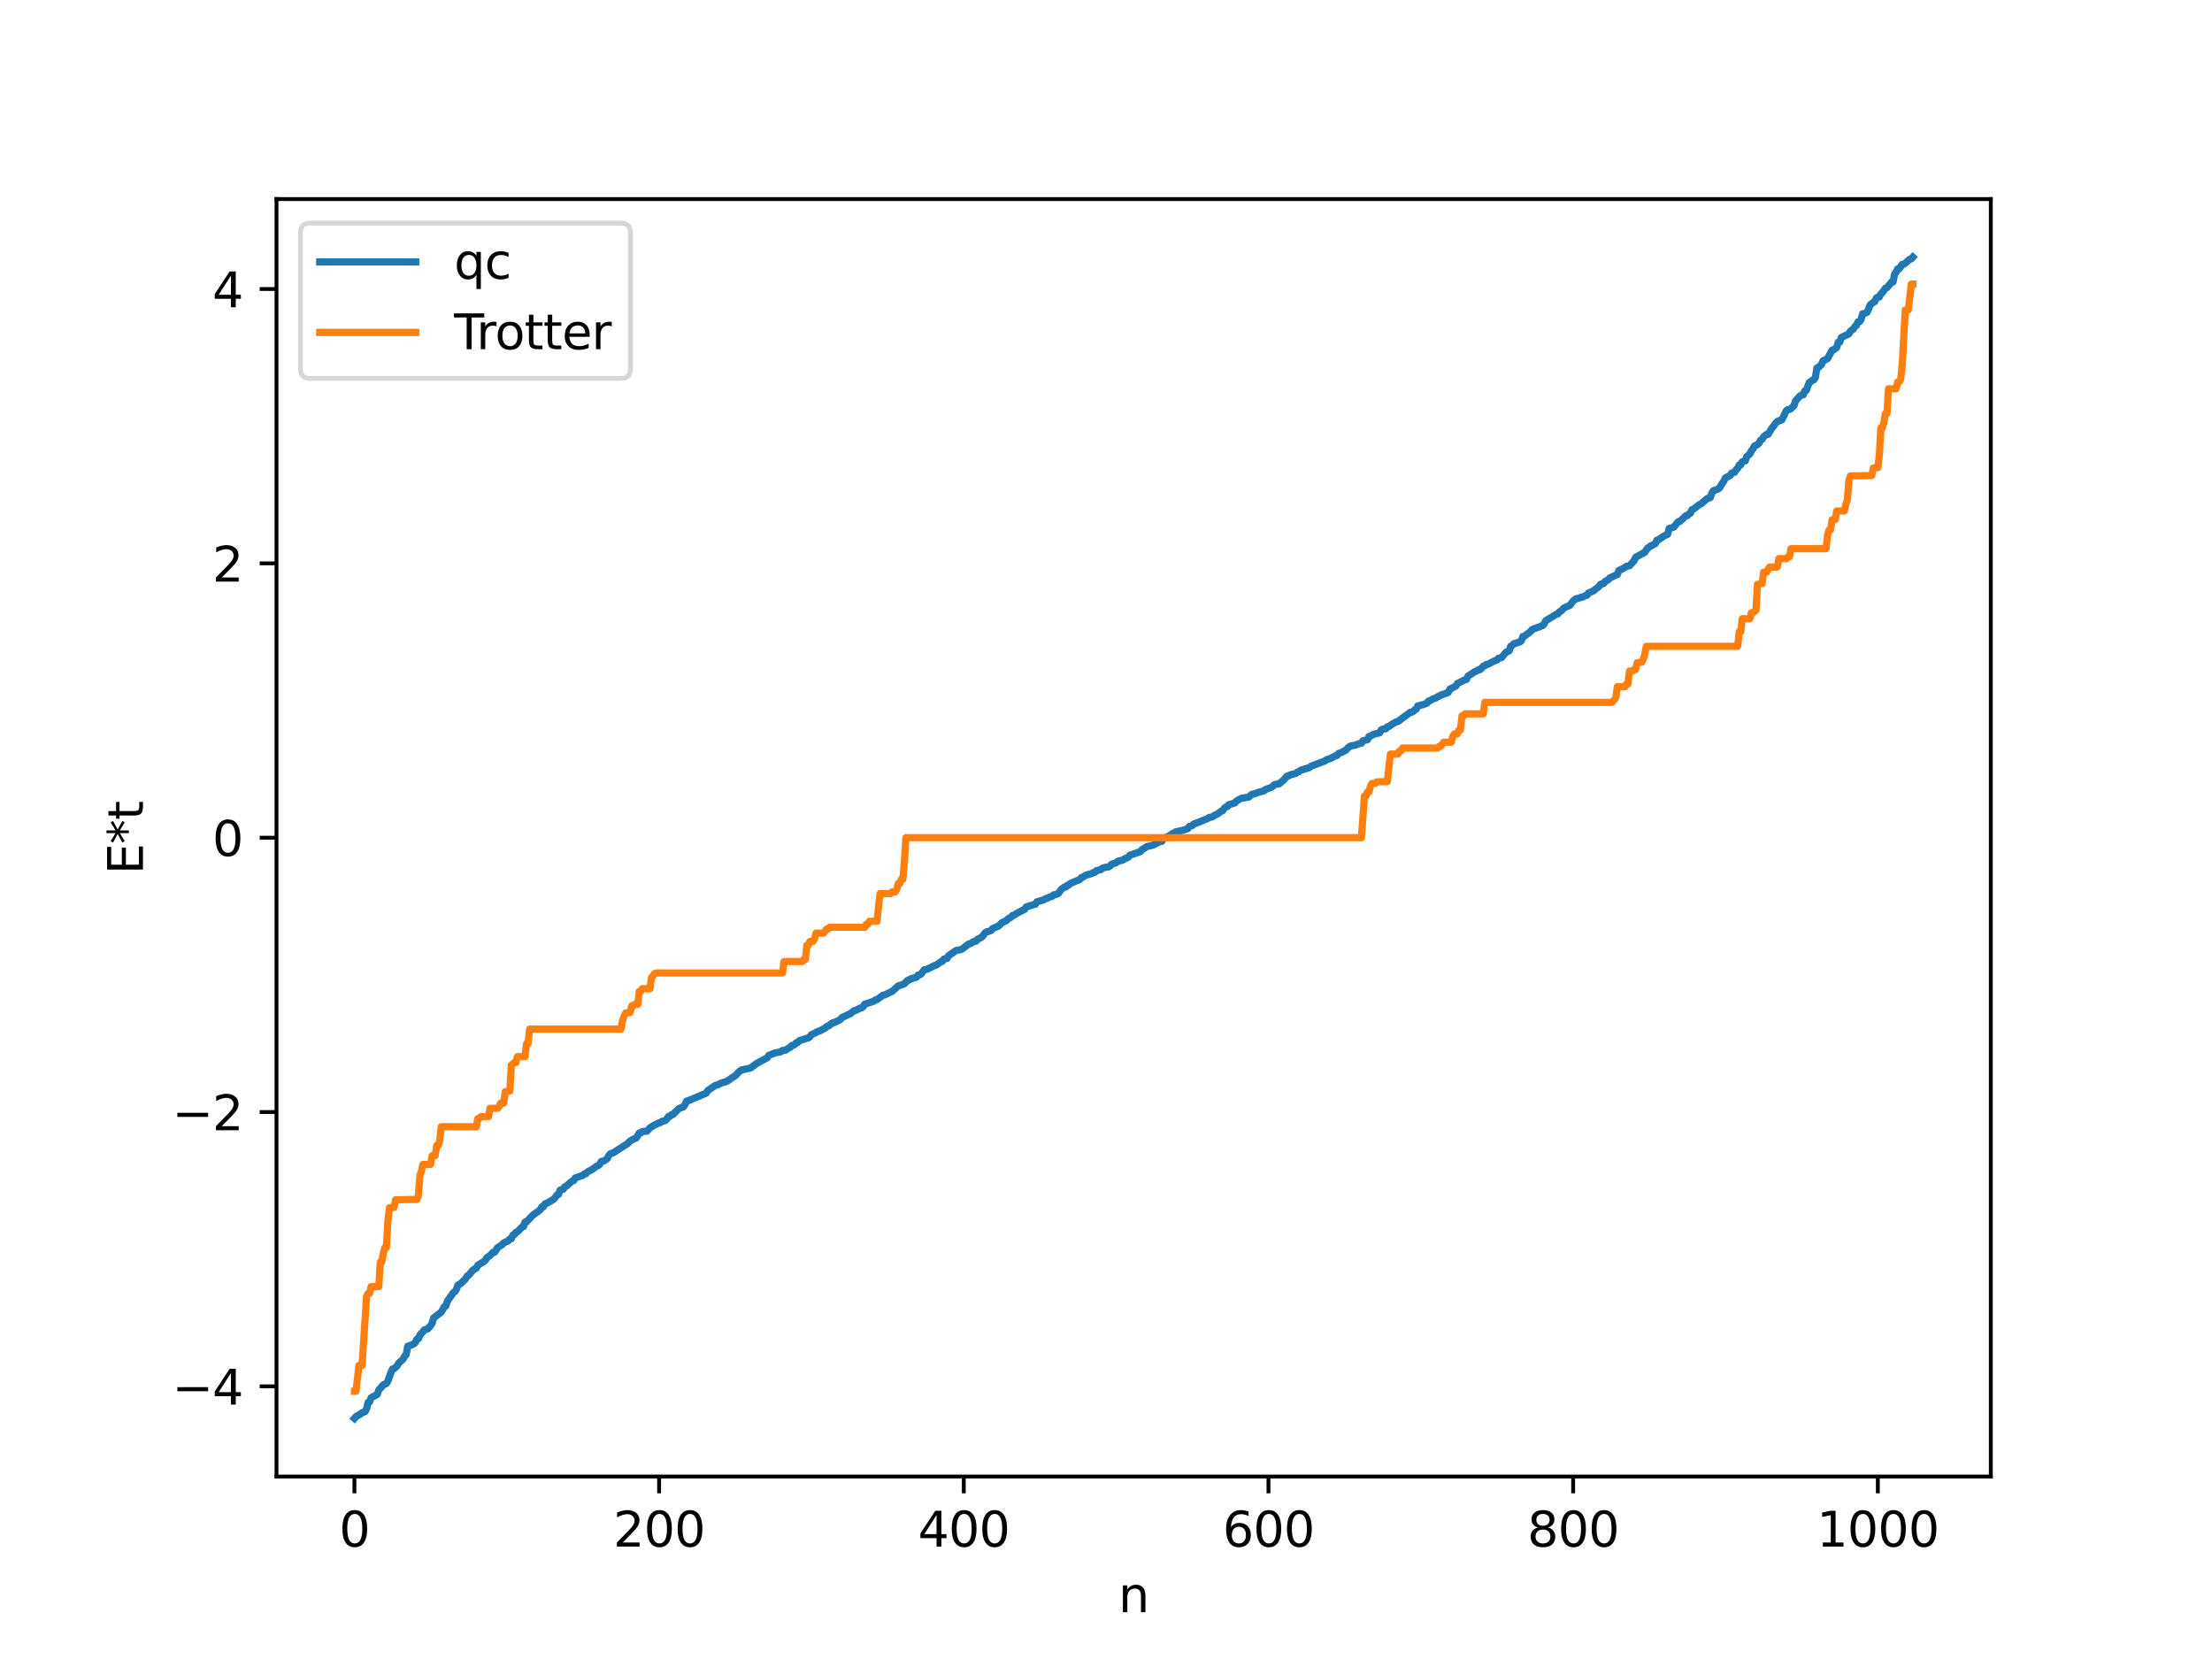 <?xml version="1.0" encoding="utf-8" standalone="no"?>
<!DOCTYPE svg PUBLIC "-//W3C//DTD SVG 1.1//EN"
  "http://www.w3.org/Graphics/SVG/1.1/DTD/svg11.dtd">
<svg xmlns:xlink="http://www.w3.org/1999/xlink" width="460.8pt" height="345.6pt" viewBox="0 0 460.8 345.6" xmlns="http://www.w3.org/2000/svg" version="1.1">
 <defs>
  <style type="text/css">*{stroke-linejoin: round; stroke-linecap: butt}</style>
 </defs>
 <g id="figure_1">
  <g id="patch_1">
   <path d="M 0 345.6 
L 460.8 345.6 
L 460.8 0 
L 0 0 
z
" style="fill: #ffffff"/>
  </g>
  <g id="axes_1">
   <g id="patch_2">
    <path d="M 57.6 307.584 
L 414.72 307.584 
L 414.72 41.472 
L 57.6 41.472 
z
" style="fill: #ffffff"/>
   </g>
   <g id="matplotlib.axis_1">
    <g id="xtick_1">
     <g id="line2d_1">
      <defs>
       <path id="mff59385c22" d="M 0 0 
L 0 3.5 
" style="stroke: #000000; stroke-width: 0.8"/>
      </defs>
      <g>
       <use xlink:href="#mff59385c22" x="73.833" y="307.584" style="stroke: #000000; stroke-width: 0.8"/>
      </g>
     </g>
     <g id="text_1">
      <!-- 0 -->
      <g transform="translate(70.651 322.182) scale(0.1 -0.1)">
       <defs>
        <path id="DejaVuSans-30" d="M 2034 4250 
Q 1547 4250 1301 3770 
Q 1056 3291 1056 2328 
Q 1056 1369 1301 889 
Q 1547 409 2034 409 
Q 2525 409 2770 889 
Q 3016 1369 3016 2328 
Q 3016 3291 2770 3770 
Q 2525 4250 2034 4250 
z
M 2034 4750 
Q 2819 4750 3233 4129 
Q 3647 3509 3647 2328 
Q 3647 1150 3233 529 
Q 2819 -91 2034 -91 
Q 1250 -91 836 529 
Q 422 1150 422 2328 
Q 422 3509 836 4129 
Q 1250 4750 2034 4750 
z
" transform="scale(0.016)"/>
       </defs>
       <use xlink:href="#DejaVuSans-30"/>
      </g>
     </g>
    </g>
    <g id="xtick_2">
     <g id="line2d_2">
      <g>
       <use xlink:href="#mff59385c22" x="137.304" y="307.584" style="stroke: #000000; stroke-width: 0.8"/>
      </g>
     </g>
     <g id="text_2">
      <!-- 200 -->
      <g transform="translate(127.76 322.182) scale(0.1 -0.1)">
       <defs>
        <path id="DejaVuSans-32" d="M 1228 531 
L 3431 531 
L 3431 0 
L 469 0 
L 469 531 
Q 828 903 1448 1529 
Q 2069 2156 2228 2338 
Q 2531 2678 2651 2914 
Q 2772 3150 2772 3378 
Q 2772 3750 2511 3984 
Q 2250 4219 1831 4219 
Q 1534 4219 1204 4116 
Q 875 4013 500 3803 
L 500 4441 
Q 881 4594 1212 4672 
Q 1544 4750 1819 4750 
Q 2544 4750 2975 4387 
Q 3406 4025 3406 3419 
Q 3406 3131 3298 2873 
Q 3191 2616 2906 2266 
Q 2828 2175 2409 1742 
Q 1991 1309 1228 531 
z
" transform="scale(0.016)"/>
       </defs>
       <use xlink:href="#DejaVuSans-32"/>
       <use xlink:href="#DejaVuSans-30" x="63.623"/>
       <use xlink:href="#DejaVuSans-30" x="127.246"/>
      </g>
     </g>
    </g>
    <g id="xtick_3">
     <g id="line2d_3">
      <g>
       <use xlink:href="#mff59385c22" x="200.775" y="307.584" style="stroke: #000000; stroke-width: 0.8"/>
      </g>
     </g>
     <g id="text_3">
      <!-- 400 -->
      <g transform="translate(191.231 322.182) scale(0.1 -0.1)">
       <defs>
        <path id="DejaVuSans-34" d="M 2419 4116 
L 825 1625 
L 2419 1625 
L 2419 4116 
z
M 2253 4666 
L 3047 4666 
L 3047 1625 
L 3713 1625 
L 3713 1100 
L 3047 1100 
L 3047 0 
L 2419 0 
L 2419 1100 
L 313 1100 
L 313 1709 
L 2253 4666 
z
" transform="scale(0.016)"/>
       </defs>
       <use xlink:href="#DejaVuSans-34"/>
       <use xlink:href="#DejaVuSans-30" x="63.623"/>
       <use xlink:href="#DejaVuSans-30" x="127.246"/>
      </g>
     </g>
    </g>
    <g id="xtick_4">
     <g id="line2d_4">
      <g>
       <use xlink:href="#mff59385c22" x="264.246" y="307.584" style="stroke: #000000; stroke-width: 0.8"/>
      </g>
     </g>
     <g id="text_4">
      <!-- 600 -->
      <g transform="translate(254.702 322.182) scale(0.1 -0.1)">
       <defs>
        <path id="DejaVuSans-36" d="M 2113 2584 
Q 1688 2584 1439 2293 
Q 1191 2003 1191 1497 
Q 1191 994 1439 701 
Q 1688 409 2113 409 
Q 2538 409 2786 701 
Q 3034 994 3034 1497 
Q 3034 2003 2786 2293 
Q 2538 2584 2113 2584 
z
M 3366 4563 
L 3366 3988 
Q 3128 4100 2886 4159 
Q 2644 4219 2406 4219 
Q 1781 4219 1451 3797 
Q 1122 3375 1075 2522 
Q 1259 2794 1537 2939 
Q 1816 3084 2150 3084 
Q 2853 3084 3261 2657 
Q 3669 2231 3669 1497 
Q 3669 778 3244 343 
Q 2819 -91 2113 -91 
Q 1303 -91 875 529 
Q 447 1150 447 2328 
Q 447 3434 972 4092 
Q 1497 4750 2381 4750 
Q 2619 4750 2861 4703 
Q 3103 4656 3366 4563 
z
" transform="scale(0.016)"/>
       </defs>
       <use xlink:href="#DejaVuSans-36"/>
       <use xlink:href="#DejaVuSans-30" x="63.623"/>
       <use xlink:href="#DejaVuSans-30" x="127.246"/>
      </g>
     </g>
    </g>
    <g id="xtick_5">
     <g id="line2d_5">
      <g>
       <use xlink:href="#mff59385c22" x="327.717" y="307.584" style="stroke: #000000; stroke-width: 0.8"/>
      </g>
     </g>
     <g id="text_5">
      <!-- 800 -->
      <g transform="translate(318.173 322.182) scale(0.1 -0.1)">
       <defs>
        <path id="DejaVuSans-38" d="M 2034 2216 
Q 1584 2216 1326 1975 
Q 1069 1734 1069 1313 
Q 1069 891 1326 650 
Q 1584 409 2034 409 
Q 2484 409 2743 651 
Q 3003 894 3003 1313 
Q 3003 1734 2745 1975 
Q 2488 2216 2034 2216 
z
M 1403 2484 
Q 997 2584 770 2862 
Q 544 3141 544 3541 
Q 544 4100 942 4425 
Q 1341 4750 2034 4750 
Q 2731 4750 3128 4425 
Q 3525 4100 3525 3541 
Q 3525 3141 3298 2862 
Q 3072 2584 2669 2484 
Q 3125 2378 3379 2068 
Q 3634 1759 3634 1313 
Q 3634 634 3220 271 
Q 2806 -91 2034 -91 
Q 1263 -91 848 271 
Q 434 634 434 1313 
Q 434 1759 690 2068 
Q 947 2378 1403 2484 
z
M 1172 3481 
Q 1172 3119 1398 2916 
Q 1625 2713 2034 2713 
Q 2441 2713 2670 2916 
Q 2900 3119 2900 3481 
Q 2900 3844 2670 4047 
Q 2441 4250 2034 4250 
Q 1625 4250 1398 4047 
Q 1172 3844 1172 3481 
z
" transform="scale(0.016)"/>
       </defs>
       <use xlink:href="#DejaVuSans-38"/>
       <use xlink:href="#DejaVuSans-30" x="63.623"/>
       <use xlink:href="#DejaVuSans-30" x="127.246"/>
      </g>
     </g>
    </g>
    <g id="xtick_6">
     <g id="line2d_6">
      <g>
       <use xlink:href="#mff59385c22" x="391.188" y="307.584" style="stroke: #000000; stroke-width: 0.8"/>
      </g>
     </g>
     <g id="text_6">
      <!-- 1000 -->
      <g transform="translate(378.463 322.182) scale(0.1 -0.1)">
       <defs>
        <path id="DejaVuSans-31" d="M 794 531 
L 1825 531 
L 1825 4091 
L 703 3866 
L 703 4441 
L 1819 4666 
L 2450 4666 
L 2450 531 
L 3481 531 
L 3481 0 
L 794 0 
L 794 531 
z
" transform="scale(0.016)"/>
       </defs>
       <use xlink:href="#DejaVuSans-31"/>
       <use xlink:href="#DejaVuSans-30" x="63.623"/>
       <use xlink:href="#DejaVuSans-30" x="127.246"/>
       <use xlink:href="#DejaVuSans-30" x="190.869"/>
      </g>
     </g>
    </g>
    <g id="text_7">
     <!-- n -->
     <g transform="translate(232.991 335.861) scale(0.1 -0.1)">
      <defs>
       <path id="DejaVuSans-6e" d="M 3513 2113 
L 3513 0 
L 2938 0 
L 2938 2094 
Q 2938 2591 2744 2837 
Q 2550 3084 2163 3084 
Q 1697 3084 1428 2787 
Q 1159 2491 1159 1978 
L 1159 0 
L 581 0 
L 581 3500 
L 1159 3500 
L 1159 2956 
Q 1366 3272 1645 3428 
Q 1925 3584 2291 3584 
Q 2894 3584 3203 3211 
Q 3513 2838 3513 2113 
z
" transform="scale(0.016)"/>
      </defs>
      <use xlink:href="#DejaVuSans-6e"/>
     </g>
    </g>
   </g>
   <g id="matplotlib.axis_2">
    <g id="ytick_1">
     <g id="line2d_7">
      <defs>
       <path id="m8b2190efcc" d="M 0 0 
L -3.5 0 
" style="stroke: #000000; stroke-width: 0.8"/>
      </defs>
      <g>
       <use xlink:href="#m8b2190efcc" x="57.6" y="288.806" style="stroke: #000000; stroke-width: 0.8"/>
      </g>
     </g>
     <g id="text_8">
      <!-- −4 -->
      <g transform="translate(35.858 292.605) scale(0.1 -0.1)">
       <defs>
        <path id="DejaVuSans-2212" d="M 678 2272 
L 4684 2272 
L 4684 1741 
L 678 1741 
L 678 2272 
z
" transform="scale(0.016)"/>
       </defs>
       <use xlink:href="#DejaVuSans-2212"/>
       <use xlink:href="#DejaVuSans-34" x="83.789"/>
      </g>
     </g>
    </g>
    <g id="ytick_2">
     <g id="line2d_8">
      <g>
       <use xlink:href="#m8b2190efcc" x="57.6" y="231.656" style="stroke: #000000; stroke-width: 0.8"/>
      </g>
     </g>
     <g id="text_9">
      <!-- −2 -->
      <g transform="translate(35.858 235.455) scale(0.1 -0.1)">
       <use xlink:href="#DejaVuSans-2212"/>
       <use xlink:href="#DejaVuSans-32" x="83.789"/>
      </g>
     </g>
    </g>
    <g id="ytick_3">
     <g id="line2d_9">
      <g>
       <use xlink:href="#m8b2190efcc" x="57.6" y="174.505" style="stroke: #000000; stroke-width: 0.8"/>
      </g>
     </g>
     <g id="text_10">
      <!-- 0 -->
      <g transform="translate(44.237 178.304) scale(0.1 -0.1)">
       <use xlink:href="#DejaVuSans-30"/>
      </g>
     </g>
    </g>
    <g id="ytick_4">
     <g id="line2d_10">
      <g>
       <use xlink:href="#m8b2190efcc" x="57.6" y="117.355" style="stroke: #000000; stroke-width: 0.8"/>
      </g>
     </g>
     <g id="text_11">
      <!-- 2 -->
      <g transform="translate(44.237 121.154) scale(0.1 -0.1)">
       <use xlink:href="#DejaVuSans-32"/>
      </g>
     </g>
    </g>
    <g id="ytick_5">
     <g id="line2d_11">
      <g>
       <use xlink:href="#m8b2190efcc" x="57.6" y="60.204" style="stroke: #000000; stroke-width: 0.8"/>
      </g>
     </g>
     <g id="text_12">
      <!-- 4 -->
      <g transform="translate(44.237 64.003) scale(0.1 -0.1)">
       <use xlink:href="#DejaVuSans-34"/>
      </g>
     </g>
    </g>
    <g id="text_13">
     <!-- E*t -->
     <g transform="translate(29.778 182.148) rotate(-90) scale(0.1 -0.1)">
      <defs>
       <path id="DejaVuSans-45" d="M 628 4666 
L 3578 4666 
L 3578 4134 
L 1259 4134 
L 1259 2753 
L 3481 2753 
L 3481 2222 
L 1259 2222 
L 1259 531 
L 3634 531 
L 3634 0 
L 628 0 
L 628 4666 
z
" transform="scale(0.016)"/>
       <path id="DejaVuSans-2a" d="M 3009 3897 
L 1888 3291 
L 3009 2681 
L 2828 2375 
L 1778 3009 
L 1778 1831 
L 1422 1831 
L 1422 3009 
L 372 2375 
L 191 2681 
L 1313 3291 
L 191 3897 
L 372 4206 
L 1422 3572 
L 1422 4750 
L 1778 4750 
L 1778 3572 
L 2828 4206 
L 3009 3897 
z
" transform="scale(0.016)"/>
       <path id="DejaVuSans-74" d="M 1172 4494 
L 1172 3500 
L 2356 3500 
L 2356 3053 
L 1172 3053 
L 1172 1153 
Q 1172 725 1289 603 
Q 1406 481 1766 481 
L 2356 481 
L 2356 0 
L 1766 0 
Q 1100 0 847 248 
Q 594 497 594 1153 
L 594 3053 
L 172 3053 
L 172 3500 
L 594 3500 
L 594 4494 
L 1172 4494 
z
" transform="scale(0.016)"/>
      </defs>
      <use xlink:href="#DejaVuSans-45"/>
      <use xlink:href="#DejaVuSans-2a" x="63.184"/>
      <use xlink:href="#DejaVuSans-74" x="113.184"/>
     </g>
    </g>
   </g>
   <g id="line2d_12">
    <path d="M 73.833 295.488 
L 74.15 295.106 
L 75.102 294.567 
L 75.42 294.311 
L 76.054 294.06 
L 76.372 293.445 
L 76.689 292.136 
L 77.006 292.028 
L 77.324 291.166 
L 78.593 290.483 
L 78.91 289.547 
L 79.862 288.481 
L 80.497 288.203 
L 80.815 287.663 
L 81.449 285.87 
L 81.767 285.195 
L 82.084 285.143 
L 82.719 284.543 
L 83.036 284.009 
L 83.988 283.113 
L 84.305 282.523 
L 84.623 282.182 
L 84.94 280.445 
L 85.575 280.225 
L 86.21 279.971 
L 86.527 279.648 
L 86.844 278.981 
L 87.162 278.877 
L 87.479 278.114 
L 88.114 277.424 
L 88.431 277.005 
L 89.066 276.859 
L 89.7 276.161 
L 90.018 275.65 
L 90.335 274.539 
L 91.922 273.346 
L 92.557 272.196 
L 92.874 272.06 
L 93.191 271.063 
L 94.461 269.252 
L 94.778 269.065 
L 95.096 268.553 
L 95.413 267.702 
L 96.048 267.336 
L 97 266.375 
L 97.317 265.828 
L 97.634 265.64 
L 98.586 264.508 
L 99.221 264.189 
L 99.539 263.564 
L 100.808 262.795 
L 101.125 262.514 
L 101.443 261.978 
L 102.077 261.534 
L 102.712 260.893 
L 103.029 260.865 
L 103.664 259.907 
L 104.616 259.276 
L 104.934 258.92 
L 105.886 258.481 
L 106.203 258.108 
L 106.52 258.056 
L 106.838 257.311 
L 107.155 257.173 
L 107.472 256.703 
L 107.79 256.596 
L 108.742 255.621 
L 109.059 255.498 
L 109.377 254.576 
L 109.694 254.526 
L 110.963 253.171 
L 112.55 252.009 
L 112.867 251.419 
L 113.185 251.404 
L 113.502 250.82 
L 114.137 250.546 
L 115.406 249.763 
L 116.041 248.947 
L 116.358 248.815 
L 116.676 247.932 
L 117.31 247.767 
L 117.628 247.247 
L 117.945 247.114 
L 119.215 246.01 
L 119.532 245.919 
L 119.849 245.386 
L 121.436 244.831 
L 121.753 244.539 
L 122.071 244.508 
L 122.388 244.116 
L 123.34 243.635 
L 124.292 242.94 
L 124.61 242.809 
L 124.927 242.546 
L 125.244 241.965 
L 125.879 241.827 
L 126.514 241.324 
L 126.831 240.717 
L 127.148 240.36 
L 127.783 240.131 
L 130.639 238.296 
L 131.274 237.691 
L 131.909 237.318 
L 132.543 237.068 
L 133.178 236.008 
L 133.496 236 
L 133.813 235.72 
L 134.765 235.641 
L 135.4 234.944 
L 136.352 234.36 
L 137.304 233.908 
L 137.621 233.844 
L 137.939 233.585 
L 138.573 233.445 
L 138.891 233.157 
L 139.208 232.624 
L 139.525 232.577 
L 139.843 232.246 
L 140.16 232.189 
L 141.429 230.929 
L 142.381 230.574 
L 142.699 230.092 
L 143.016 229.387 
L 143.651 229.192 
L 147.142 227.704 
L 147.459 227.167 
L 149.046 226.1 
L 149.681 225.936 
L 149.998 225.716 
L 151.267 225.297 
L 151.585 225.172 
L 152.537 224.489 
L 153.172 224.098 
L 153.806 223.41 
L 154.441 222.894 
L 156.345 222.492 
L 157.615 221.541 
L 159.836 220.35 
L 160.153 219.853 
L 161.423 219.359 
L 162.692 219.105 
L 163.01 218.836 
L 163.644 218.774 
L 164.279 218.33 
L 164.596 218.186 
L 164.914 217.802 
L 165.231 217.771 
L 165.548 217.605 
L 165.866 217.218 
L 166.183 217.148 
L 166.5 216.81 
L 167.77 216.389 
L 168.405 216.216 
L 168.722 215.96 
L 169.039 215.537 
L 169.674 215.257 
L 170.309 214.894 
L 170.943 214.691 
L 171.578 214.316 
L 171.896 214.185 
L 172.213 213.829 
L 172.53 213.769 
L 173.482 213.052 
L 173.8 213.032 
L 175.069 212.384 
L 175.386 211.979 
L 177.291 211.078 
L 177.925 210.535 
L 178.243 210.494 
L 179.195 210.002 
L 179.512 209.959 
L 179.829 209.67 
L 180.147 209.182 
L 182.051 208.572 
L 182.368 208.283 
L 182.686 208.245 
L 183.955 207.309 
L 184.272 207.273 
L 185.859 206.509 
L 187.129 205.378 
L 188.081 205.067 
L 188.398 204.921 
L 189.033 204.257 
L 189.35 204.178 
L 189.667 203.929 
L 190.937 203.565 
L 191.254 203.124 
L 191.572 203.089 
L 191.889 202.891 
L 192.524 202.028 
L 193.158 201.903 
L 194.745 201.114 
L 195.062 201.026 
L 196.015 200.339 
L 196.332 200.249 
L 196.649 199.781 
L 197.284 199.665 
L 197.601 199.095 
L 198.871 198.207 
L 199.188 197.987 
L 200.14 197.822 
L 200.458 197.687 
L 201.727 196.689 
L 202.362 196.47 
L 202.679 196.203 
L 203.314 196.058 
L 203.631 195.656 
L 204.266 195.373 
L 204.583 195.16 
L 205.218 194.329 
L 205.535 194.11 
L 205.853 194.073 
L 206.487 193.815 
L 206.805 193.414 
L 208.074 192.876 
L 208.709 192.214 
L 209.661 191.775 
L 209.978 191.409 
L 210.613 191.089 
L 210.93 190.7 
L 211.248 190.641 
L 211.882 190.232 
L 212.834 189.729 
L 213.469 189.421 
L 213.786 188.932 
L 215.373 188.434 
L 215.691 188.365 
L 216.008 187.876 
L 216.96 187.583 
L 217.277 187.52 
L 217.912 187.163 
L 218.229 187.114 
L 218.547 186.911 
L 219.181 186.712 
L 219.499 186.407 
L 219.816 186.389 
L 220.451 186.137 
L 221.086 185.267 
L 221.72 184.792 
L 222.038 184.77 
L 222.355 184.418 
L 222.672 184.346 
L 222.99 184.026 
L 224.259 183.495 
L 224.894 183.268 
L 225.211 182.852 
L 225.529 182.749 
L 226.163 182.337 
L 227.433 181.973 
L 227.75 181.763 
L 228.067 181.728 
L 228.385 181.376 
L 229.337 181.153 
L 229.654 180.847 
L 230.289 180.686 
L 230.924 180.593 
L 231.241 180.405 
L 231.558 180.041 
L 232.51 179.725 
L 232.828 179.433 
L 233.462 179.263 
L 233.78 179.216 
L 234.415 178.83 
L 235.049 178.575 
L 235.367 178.169 
L 237.588 177.387 
L 237.905 176.97 
L 238.223 176.822 
L 238.858 176.378 
L 240.127 176.075 
L 241.714 175.297 
L 242.031 175.256 
L 242.348 174.716 
L 242.666 174.498 
L 243.3 174.307 
L 244.253 173.632 
L 244.57 173.573 
L 244.887 173.303 
L 246.474 172.948 
L 247.426 172.628 
L 247.743 172.154 
L 248.061 172.122 
L 248.378 171.95 
L 248.696 171.645 
L 249.648 171.311 
L 251.552 170.528 
L 251.869 170.302 
L 252.504 170.197 
L 253.139 169.762 
L 253.456 169.682 
L 254.408 168.989 
L 254.725 168.856 
L 255.043 168.354 
L 255.36 168.115 
L 255.677 168.027 
L 255.995 167.636 
L 257.264 167.262 
L 257.581 166.863 
L 258.534 166.319 
L 260.12 166.052 
L 260.755 165.486 
L 261.39 165.345 
L 262.342 164.993 
L 263.294 164.754 
L 263.611 164.463 
L 264.881 164.008 
L 265.515 163.435 
L 266.467 163.269 
L 267.42 162.49 
L 268.054 161.698 
L 268.372 161.678 
L 268.689 161.438 
L 269.958 161.114 
L 270.276 160.831 
L 270.593 160.756 
L 270.91 160.473 
L 272.815 159.886 
L 273.132 159.609 
L 275.988 158.529 
L 276.305 158.279 
L 276.94 158.056 
L 277.258 157.958 
L 278.21 157.434 
L 278.527 157.391 
L 278.844 156.96 
L 279.479 156.737 
L 280.431 156.238 
L 280.748 155.819 
L 281.383 155.385 
L 282.335 155.222 
L 283.287 154.866 
L 283.605 154.835 
L 283.922 154.325 
L 284.874 154.092 
L 285.191 153.431 
L 285.509 153.349 
L 286.143 152.969 
L 287.413 152.661 
L 287.73 152.058 
L 288.048 151.873 
L 288.682 151.819 
L 289 151.405 
L 289.317 151.353 
L 290.269 150.689 
L 290.904 150.376 
L 291.221 150.295 
L 293.76 148.399 
L 294.077 148.379 
L 294.395 148.218 
L 294.712 147.869 
L 295.029 147.742 
L 295.347 147.053 
L 295.664 147.013 
L 295.981 146.861 
L 296.299 146.849 
L 297.251 146.477 
L 297.568 146.067 
L 297.886 145.972 
L 298.52 145.568 
L 299.155 145.399 
L 299.472 145.136 
L 299.79 145.041 
L 300.107 144.814 
L 301.059 144.492 
L 301.694 144.241 
L 302.011 143.588 
L 303.281 142.92 
L 303.598 142.395 
L 305.185 141.598 
L 305.502 141.518 
L 305.82 140.847 
L 307.406 139.812 
L 307.724 139.744 
L 308.041 139.51 
L 308.358 139.485 
L 308.993 138.775 
L 309.31 138.677 
L 309.628 138.431 
L 309.945 138.392 
L 311.215 137.728 
L 311.849 137.487 
L 312.167 137.127 
L 312.801 136.995 
L 313.436 136.23 
L 313.753 135.856 
L 314.388 135.59 
L 314.705 134.621 
L 315.023 134.479 
L 315.34 134.103 
L 315.975 133.911 
L 316.61 133.724 
L 316.927 133.471 
L 317.244 132.58 
L 317.562 132.525 
L 318.831 131.57 
L 319.148 131.154 
L 320.418 130.663 
L 320.735 130.586 
L 321.053 130.385 
L 321.37 130.317 
L 321.687 129.927 
L 322.005 129.308 
L 324.226 127.959 
L 324.543 127.872 
L 324.861 127.463 
L 325.178 127.313 
L 325.813 126.637 
L 327.082 126.069 
L 327.717 125.19 
L 328.352 124.707 
L 328.986 124.591 
L 329.304 124.423 
L 329.621 124.401 
L 330.256 124.074 
L 330.573 124.024 
L 330.891 123.543 
L 331.843 123.146 
L 333.112 122.159 
L 333.429 121.71 
L 334.064 121.558 
L 334.381 121.111 
L 335.016 120.793 
L 335.334 120.398 
L 336.92 119.681 
L 337.238 118.839 
L 338.19 118.415 
L 338.824 117.956 
L 339.459 117.855 
L 340.411 116.82 
L 340.729 116.088 
L 342.633 115.058 
L 343.267 114.135 
L 343.585 113.992 
L 343.902 113.688 
L 344.22 113.59 
L 344.854 113.219 
L 345.172 112.535 
L 345.489 112.469 
L 346.441 111.762 
L 347.076 111.463 
L 347.393 111.304 
L 347.71 110.109 
L 348.662 109.819 
L 349.615 108.668 
L 349.932 108.634 
L 351.201 107.43 
L 351.519 107.403 
L 351.836 107.041 
L 352.153 106.893 
L 352.471 106.177 
L 352.788 106.057 
L 354.058 105.079 
L 354.375 104.958 
L 355.644 103.856 
L 356.279 103.661 
L 356.596 102.728 
L 356.914 102.231 
L 357.866 101.892 
L 358.183 101.673 
L 358.818 100.632 
L 359.135 100.182 
L 359.453 99.533 
L 360.405 99.07 
L 360.722 98.549 
L 361.357 98.376 
L 361.674 97.832 
L 361.991 97.566 
L 362.309 96.871 
L 362.626 96.852 
L 362.943 96.195 
L 363.578 96.003 
L 363.896 95.083 
L 364.53 94.557 
L 364.848 93.902 
L 365.165 93.537 
L 365.482 92.919 
L 366.117 92.595 
L 366.434 92.295 
L 366.752 91.703 
L 367.069 91.543 
L 367.386 90.98 
L 368.021 90.48 
L 368.339 90.473 
L 368.973 89.409 
L 369.925 88.136 
L 370.243 87.783 
L 370.56 87.726 
L 370.877 87.521 
L 371.195 87.463 
L 372.147 85.516 
L 372.464 85.327 
L 372.781 85.299 
L 373.099 85.128 
L 373.734 84.495 
L 374.051 83.492 
L 375.003 82.457 
L 375.32 82.267 
L 375.638 82.262 
L 375.955 81.438 
L 376.272 81.341 
L 376.907 79.663 
L 377.224 79.508 
L 377.542 79.214 
L 377.859 79.115 
L 378.177 78.632 
L 378.494 76.647 
L 378.811 76.543 
L 379.446 75.936 
L 379.763 75.183 
L 380.398 74.866 
L 380.715 74.701 
L 381.667 72.937 
L 381.985 72.87 
L 382.62 72.407 
L 382.937 71.291 
L 383.254 71.266 
L 383.572 70.324 
L 385.158 69.541 
L 385.476 68.979 
L 386.11 68.516 
L 386.428 67.994 
L 386.745 67.772 
L 387.062 67.032 
L 387.38 66.988 
L 387.697 66.591 
L 388.015 65.361 
L 388.332 65.347 
L 388.967 65.041 
L 389.601 63.512 
L 390.236 62.999 
L 390.553 62.818 
L 390.871 62.082 
L 391.188 61.889 
L 391.505 61.877 
L 391.823 61.214 
L 392.14 60.946 
L 392.775 60.025 
L 393.092 59.926 
L 394.044 58.767 
L 394.362 58.72 
L 394.679 57.078 
L 394.996 56.723 
L 395.314 56.02 
L 395.631 56.018 
L 396.266 55.066 
L 396.583 55.03 
L 396.9 54.854 
L 397.535 54.247 
L 397.853 54.004 
L 398.17 53.915 
L 398.487 53.568 
L 398.487 53.568 
" clip-path="url(#p98cf08bd66)" style="fill: none; stroke: #1f77b4; stroke-width: 1.5; stroke-linecap: square"/>
   </g>
   <g id="line2d_13">
    <path d="M 73.833 289.834 
L 74.15 289.834 
L 74.785 284.442 
L 75.42 284.442 
L 76.372 269.984 
L 76.689 269.427 
L 77.006 269.427 
L 77.324 268.022 
L 78.91 268.022 
L 79.228 262.9 
L 79.545 262.9 
L 79.862 261.046 
L 80.18 259.9 
L 80.497 259.9 
L 80.815 254.236 
L 81.132 251.57 
L 82.084 251.524 
L 82.401 249.946 
L 86.844 249.856 
L 87.162 248.992 
L 87.479 244.888 
L 87.796 243.981 
L 88.114 242.56 
L 89.7 242.56 
L 90.018 240.744 
L 90.653 240.744 
L 90.97 238.635 
L 91.287 238.635 
L 91.605 237.537 
L 91.922 234.711 
L 99.221 234.711 
L 99.539 233.027 
L 99.856 233.027 
L 100.173 232.629 
L 101.76 232.629 
L 102.077 230.883 
L 103.664 230.883 
L 103.981 230.49 
L 104.299 229.809 
L 104.934 229.809 
L 105.251 227.416 
L 105.568 227.416 
L 105.886 227.295 
L 106.203 227.295 
L 106.52 221.894 
L 107.155 221.36 
L 107.472 221.36 
L 107.79 220.116 
L 109.377 220.116 
L 109.694 217.386 
L 110.011 217.386 
L 110.329 214.371 
L 129.37 214.371 
L 129.687 212.657 
L 130.005 211.669 
L 130.322 211.045 
L 131.274 210.942 
L 131.591 209.541 
L 131.909 209.541 
L 132.226 209.22 
L 132.861 209.22 
L 133.178 206.522 
L 133.496 206.522 
L 133.813 205.957 
L 135.4 205.957 
L 135.717 203.655 
L 136.034 203.345 
L 136.352 202.825 
L 136.669 202.694 
L 163.01 202.694 
L 163.327 200.306 
L 167.135 200.306 
L 167.453 199.869 
L 167.77 199.869 
L 168.087 196.913 
L 168.405 196.913 
L 168.722 196.124 
L 169.357 196.124 
L 169.674 195.615 
L 169.991 194.395 
L 171.578 194.395 
L 172.213 193.536 
L 172.53 193.536 
L 172.848 193.171 
L 180.147 193.171 
L 180.464 192.543 
L 180.781 192.543 
L 181.099 191.927 
L 182.686 191.927 
L 183.32 186.181 
L 185.542 186.13 
L 185.859 185.797 
L 186.494 185.797 
L 186.811 185.292 
L 187.129 184.029 
L 187.446 184.029 
L 187.763 183.173 
L 188.081 183.173 
L 188.398 179.6 
L 188.715 174.505 
L 283.605 174.505 
L 284.239 165.837 
L 284.557 165.837 
L 284.874 164.982 
L 285.191 164.982 
L 285.509 163.718 
L 285.826 163.214 
L 286.461 163.214 
L 286.778 162.88 
L 289 162.829 
L 289.634 157.084 
L 291.221 157.084 
L 291.539 156.468 
L 291.856 156.468 
L 292.173 155.84 
L 299.472 155.84 
L 299.79 155.475 
L 300.107 155.475 
L 300.742 154.615 
L 302.329 154.615 
L 302.646 153.395 
L 302.963 152.886 
L 303.598 152.886 
L 303.915 152.097 
L 304.233 152.097 
L 304.55 149.141 
L 304.867 149.141 
L 305.185 148.705 
L 308.993 148.705 
L 309.31 146.316 
L 335.651 146.316 
L 335.968 146.185 
L 336.603 145.355 
L 336.92 143.054 
L 338.507 143.054 
L 338.824 142.489 
L 339.142 142.489 
L 339.459 139.79 
L 340.094 139.79 
L 340.411 139.47 
L 340.729 139.47 
L 341.046 138.068 
L 341.681 137.965 
L 341.998 137.965 
L 342.315 137.341 
L 342.633 136.354 
L 342.95 134.64 
L 361.991 134.64 
L 362.309 131.624 
L 362.626 131.624 
L 362.943 128.894 
L 364.53 128.894 
L 364.848 127.651 
L 365.165 127.651 
L 365.8 127.117 
L 366.117 121.715 
L 366.434 121.715 
L 366.752 121.595 
L 367.069 121.595 
L 367.386 119.201 
L 368.021 119.201 
L 368.339 118.521 
L 368.656 118.127 
L 370.243 118.127 
L 370.56 116.382 
L 372.147 116.382 
L 372.464 115.983 
L 372.781 115.983 
L 373.099 114.3 
L 380.398 114.3 
L 380.715 111.474 
L 381.033 110.375 
L 381.35 110.375 
L 381.667 108.266 
L 382.302 108.266 
L 382.62 106.451 
L 384.206 106.451 
L 384.524 105.03 
L 384.841 104.123 
L 385.158 100.018 
L 385.476 99.154 
L 389.919 99.065 
L 390.236 97.487 
L 391.188 97.441 
L 391.505 94.775 
L 391.823 89.11 
L 392.14 89.11 
L 392.458 87.965 
L 392.775 86.111 
L 393.092 86.111 
L 393.41 80.988 
L 394.996 80.988 
L 395.314 79.583 
L 395.631 79.583 
L 395.948 79.026 
L 396.266 75.993 
L 396.9 64.568 
L 397.535 64.568 
L 398.17 59.176 
L 398.487 59.176 
L 398.487 59.176 
" clip-path="url(#p98cf08bd66)" style="fill: none; stroke: #ff7f0e; stroke-width: 1.5; stroke-linecap: square"/>
   </g>
   <g id="patch_3">
    <path d="M 57.6 307.584 
L 57.6 41.472 
" style="fill: none; stroke: #000000; stroke-width: 0.8; stroke-linejoin: miter; stroke-linecap: square"/>
   </g>
   <g id="patch_4">
    <path d="M 414.72 307.584 
L 414.72 41.472 
" style="fill: none; stroke: #000000; stroke-width: 0.8; stroke-linejoin: miter; stroke-linecap: square"/>
   </g>
   <g id="patch_5">
    <path d="M 57.6 307.584 
L 414.72 307.584 
" style="fill: none; stroke: #000000; stroke-width: 0.8; stroke-linejoin: miter; stroke-linecap: square"/>
   </g>
   <g id="patch_6">
    <path d="M 57.6 41.472 
L 414.72 41.472 
" style="fill: none; stroke: #000000; stroke-width: 0.8; stroke-linejoin: miter; stroke-linecap: square"/>
   </g>
   <g id="legend_1">
    <g id="patch_7">
     <path d="M 64.6 78.828 
L 129.342 78.828 
Q 131.342 78.828 131.342 76.828 
L 131.342 48.472 
Q 131.342 46.472 129.342 46.472 
L 64.6 46.472 
Q 62.6 46.472 62.6 48.472 
L 62.6 76.828 
Q 62.6 78.828 64.6 78.828 
z
" style="fill: #ffffff; opacity: 0.8; stroke: #cccccc; stroke-linejoin: miter"/>
    </g>
    <g id="line2d_14">
     <path d="M 66.6 54.57 
L 76.6 54.57 
L 86.6 54.57 
" style="fill: none; stroke: #1f77b4; stroke-width: 1.5; stroke-linecap: square"/>
    </g>
    <g id="text_14">
     <!-- qc -->
     <g transform="translate(94.6 58.07) scale(0.1 -0.1)">
      <defs>
       <path id="DejaVuSans-71" d="M 947 1747 
Q 947 1113 1208 752 
Q 1469 391 1925 391 
Q 2381 391 2643 752 
Q 2906 1113 2906 1747 
Q 2906 2381 2643 2742 
Q 2381 3103 1925 3103 
Q 1469 3103 1208 2742 
Q 947 2381 947 1747 
z
M 2906 525 
Q 2725 213 2448 61 
Q 2172 -91 1784 -91 
Q 1150 -91 751 415 
Q 353 922 353 1747 
Q 353 2572 751 3078 
Q 1150 3584 1784 3584 
Q 2172 3584 2448 3432 
Q 2725 3281 2906 2969 
L 2906 3500 
L 3481 3500 
L 3481 -1331 
L 2906 -1331 
L 2906 525 
z
" transform="scale(0.016)"/>
       <path id="DejaVuSans-63" d="M 3122 3366 
L 3122 2828 
Q 2878 2963 2633 3030 
Q 2388 3097 2138 3097 
Q 1578 3097 1268 2742 
Q 959 2388 959 1747 
Q 959 1106 1268 751 
Q 1578 397 2138 397 
Q 2388 397 2633 464 
Q 2878 531 3122 666 
L 3122 134 
Q 2881 22 2623 -34 
Q 2366 -91 2075 -91 
Q 1284 -91 818 406 
Q 353 903 353 1747 
Q 353 2603 823 3093 
Q 1294 3584 2113 3584 
Q 2378 3584 2631 3529 
Q 2884 3475 3122 3366 
z
" transform="scale(0.016)"/>
      </defs>
      <use xlink:href="#DejaVuSans-71"/>
      <use xlink:href="#DejaVuSans-63" x="63.477"/>
     </g>
    </g>
    <g id="line2d_15">
     <path d="M 66.6 69.249 
L 76.6 69.249 
L 86.6 69.249 
" style="fill: none; stroke: #ff7f0e; stroke-width: 1.5; stroke-linecap: square"/>
    </g>
    <g id="text_15">
     <!-- Trotter -->
     <g transform="translate(94.6 72.749) scale(0.1 -0.1)">
      <defs>
       <path id="DejaVuSans-54" d="M -19 4666 
L 3928 4666 
L 3928 4134 
L 2272 4134 
L 2272 0 
L 1638 0 
L 1638 4134 
L -19 4134 
L -19 4666 
z
" transform="scale(0.016)"/>
       <path id="DejaVuSans-72" d="M 2631 2963 
Q 2534 3019 2420 3045 
Q 2306 3072 2169 3072 
Q 1681 3072 1420 2755 
Q 1159 2438 1159 1844 
L 1159 0 
L 581 0 
L 581 3500 
L 1159 3500 
L 1159 2956 
Q 1341 3275 1631 3429 
Q 1922 3584 2338 3584 
Q 2397 3584 2469 3576 
Q 2541 3569 2628 3553 
L 2631 2963 
z
" transform="scale(0.016)"/>
       <path id="DejaVuSans-6f" d="M 1959 3097 
Q 1497 3097 1228 2736 
Q 959 2375 959 1747 
Q 959 1119 1226 758 
Q 1494 397 1959 397 
Q 2419 397 2687 759 
Q 2956 1122 2956 1747 
Q 2956 2369 2687 2733 
Q 2419 3097 1959 3097 
z
M 1959 3584 
Q 2709 3584 3137 3096 
Q 3566 2609 3566 1747 
Q 3566 888 3137 398 
Q 2709 -91 1959 -91 
Q 1206 -91 779 398 
Q 353 888 353 1747 
Q 353 2609 779 3096 
Q 1206 3584 1959 3584 
z
" transform="scale(0.016)"/>
       <path id="DejaVuSans-65" d="M 3597 1894 
L 3597 1613 
L 953 1613 
Q 991 1019 1311 708 
Q 1631 397 2203 397 
Q 2534 397 2845 478 
Q 3156 559 3463 722 
L 3463 178 
Q 3153 47 2828 -22 
Q 2503 -91 2169 -91 
Q 1331 -91 842 396 
Q 353 884 353 1716 
Q 353 2575 817 3079 
Q 1281 3584 2069 3584 
Q 2775 3584 3186 3129 
Q 3597 2675 3597 1894 
z
M 3022 2063 
Q 3016 2534 2758 2815 
Q 2500 3097 2075 3097 
Q 1594 3097 1305 2825 
Q 1016 2553 972 2059 
L 3022 2063 
z
" transform="scale(0.016)"/>
      </defs>
      <use xlink:href="#DejaVuSans-54"/>
      <use xlink:href="#DejaVuSans-72" x="46.334"/>
      <use xlink:href="#DejaVuSans-6f" x="85.197"/>
      <use xlink:href="#DejaVuSans-74" x="146.379"/>
      <use xlink:href="#DejaVuSans-74" x="185.588"/>
      <use xlink:href="#DejaVuSans-65" x="224.797"/>
      <use xlink:href="#DejaVuSans-72" x="286.32"/>
     </g>
    </g>
   </g>
  </g>
 </g>
 <defs>
  <clipPath id="p98cf08bd66">
   <rect x="57.6" y="41.472" width="357.12" height="266.112"/>
  </clipPath>
 </defs>
</svg>
